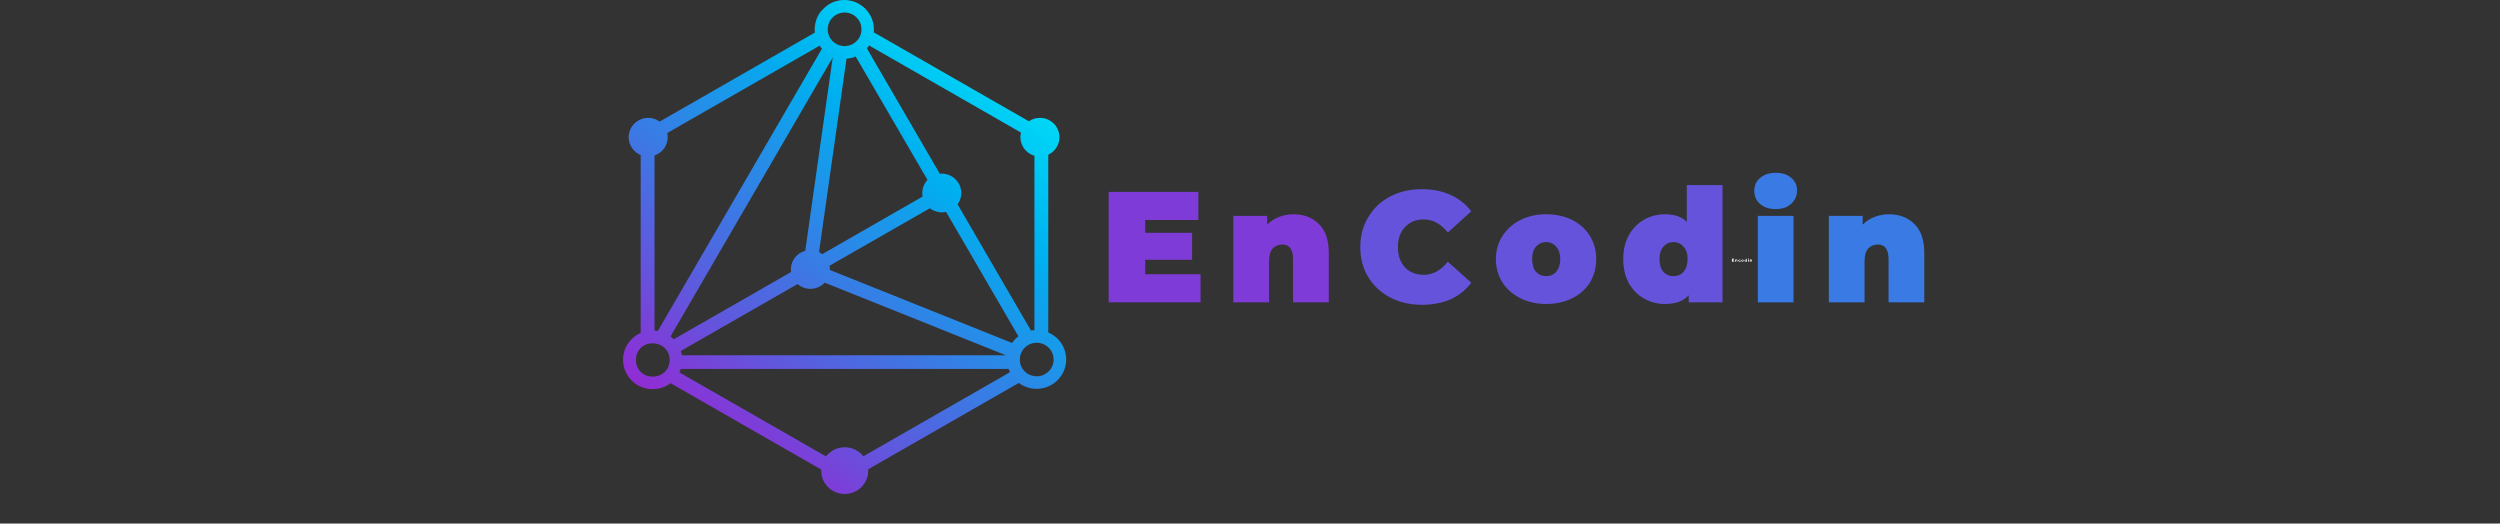 <svg xmlns="http://www.w3.org/2000/svg" xmlns:xlink="http://www.w3.org/1999/xlink" width="191" zoomAndPan="magnify" viewBox="0 0 143.25 30" height="40" preserveAspectRatio="xMidYMid meet" version="1.0"><rect x="0" y="0" width="143.25" height="30" fill="#333333" stroke="none"/><defs><g/><clipPath id="id1"><path d="M 35.695 0 L 61.098 0 L 61.098 28.305 L 35.695 28.305 Z M 35.695 0 " clip-rule="nonzero"/></clipPath><clipPath id="id2"><path d="M 50.066 1.852 L 58.953 6.949 C 59.133 6.824 59.352 6.754 59.586 6.754 C 59.738 6.754 59.883 6.781 60.016 6.836 C 60.152 6.895 60.273 6.977 60.379 7.078 C 60.48 7.18 60.562 7.301 60.621 7.438 C 60.676 7.57 60.707 7.715 60.707 7.863 C 60.707 8.012 60.676 8.156 60.621 8.285 C 60.562 8.422 60.48 8.547 60.379 8.648 C 60.301 8.723 60.215 8.785 60.121 8.84 L 60.121 8.836 C 60.102 8.848 60.086 8.855 60.066 8.863 L 60.066 19.051 C 60.125 19.074 60.188 19.105 60.246 19.141 C 60.445 19.254 60.613 19.402 60.742 19.57 C 60.879 19.75 60.98 19.949 61.035 20.16 C 61.277 21.051 60.742 21.984 59.836 22.223 C 59.625 22.277 59.398 22.297 59.176 22.266 C 58.992 22.242 58.805 22.184 58.629 22.098 L 58.621 22.098 L 58.547 22.055 C 58.488 22.02 58.434 21.984 58.379 21.941 L 49.746 26.891 C 49.75 26.918 49.75 26.941 49.75 26.969 C 49.75 27.148 49.715 27.32 49.648 27.48 C 49.578 27.645 49.477 27.793 49.355 27.914 C 49.23 28.035 49.082 28.137 48.918 28.203 C 48.758 28.27 48.582 28.305 48.402 28.305 C 48.219 28.305 48.047 28.27 47.887 28.203 C 47.719 28.137 47.57 28.035 47.449 27.914 C 47.324 27.793 47.227 27.645 47.156 27.48 C 47.09 27.324 47.055 27.148 47.055 26.969 C 47.055 26.949 47.055 26.926 47.055 26.906 L 38.422 21.957 C 38.367 22 38.305 22.039 38.242 22.074 C 38.043 22.188 37.828 22.258 37.613 22.285 C 37.391 22.316 37.168 22.301 36.957 22.242 C 36.742 22.188 36.539 22.09 36.363 21.953 C 36.191 21.824 36.043 21.656 35.926 21.457 L 35.926 21.453 C 35.812 21.258 35.742 21.047 35.715 20.836 C 35.684 20.613 35.699 20.391 35.758 20.18 C 35.812 19.969 35.914 19.77 36.051 19.594 C 36.18 19.422 36.348 19.273 36.547 19.16 L 36.625 19.117 L 36.629 19.117 C 36.656 19.102 36.684 19.09 36.711 19.078 L 36.711 8.887 C 36.688 8.875 36.664 8.867 36.641 8.852 C 36.531 8.801 36.434 8.727 36.352 8.645 C 36.25 8.547 36.168 8.422 36.109 8.285 C 36.055 8.152 36.023 8.012 36.023 7.863 C 36.023 7.715 36.055 7.57 36.109 7.438 C 36.164 7.301 36.25 7.18 36.352 7.078 C 36.555 6.879 36.832 6.754 37.141 6.754 C 37.293 6.754 37.438 6.781 37.57 6.84 C 37.652 6.871 37.73 6.918 37.801 6.965 L 46.691 1.867 C 46.684 1.809 46.68 1.746 46.68 1.684 C 46.68 1.461 46.727 1.242 46.809 1.043 C 46.961 0.68 47.133 0.531 47.418 0.297 C 47.516 0.23 47.621 0.176 47.727 0.129 C 47.93 0.047 48.148 0 48.375 0 C 48.605 0 48.824 0.047 49.023 0.129 L 49.027 0.129 C 49.234 0.215 49.422 0.34 49.578 0.496 C 49.73 0.648 49.859 0.836 49.945 1.043 C 50.027 1.242 50.074 1.461 50.074 1.688 C 50.074 1.742 50.07 1.797 50.066 1.855 Z M 36.453 20.805 Z M 38.371 20.676 C 38.43 19.547 36.797 19.27 36.473 20.355 C 36.457 20.426 36.445 20.504 36.441 20.578 C 36.438 20.656 36.441 20.73 36.453 20.809 C 36.664 21.914 38.316 21.805 38.371 20.676 Z M 47.43 1.629 C 47.426 1.707 47.43 1.781 47.441 1.859 C 47.488 2.098 47.621 2.301 47.801 2.441 C 47.984 2.578 48.215 2.656 48.461 2.641 C 48.707 2.621 48.926 2.516 49.086 2.355 C 49.25 2.191 49.352 1.973 49.363 1.727 C 49.375 1.484 49.297 1.254 49.152 1.078 C 49.008 0.898 48.801 0.77 48.559 0.73 C 48.316 0.688 48.078 0.742 47.883 0.863 C 47.688 0.98 47.535 1.172 47.465 1.406 C 47.445 1.48 47.438 1.555 47.434 1.629 Z M 58.438 20.555 C 58.434 20.629 58.438 20.707 58.449 20.781 C 58.496 21.02 58.625 21.223 58.809 21.363 C 58.992 21.504 59.223 21.578 59.469 21.562 C 59.711 21.547 59.934 21.441 60.094 21.277 C 60.254 21.113 60.359 20.895 60.371 20.652 C 60.383 20.406 60.305 20.18 60.16 20 C 60.016 19.82 59.809 19.695 59.566 19.652 C 59.324 19.609 59.086 19.664 58.891 19.785 C 58.695 19.906 58.543 20.094 58.473 20.328 C 58.453 20.402 58.441 20.477 58.438 20.555 Z M 38.234 7.621 C 38.25 7.699 38.258 7.781 38.258 7.863 C 38.258 8.012 38.23 8.156 38.172 8.285 C 38.117 8.422 38.035 8.543 37.93 8.645 C 37.836 8.738 37.727 8.816 37.602 8.871 C 37.57 8.887 37.539 8.898 37.504 8.91 L 37.504 18.938 C 37.57 18.941 37.633 18.949 37.695 18.961 L 47.098 2.789 C 47.047 2.734 47.004 2.676 46.965 2.617 L 38.23 7.625 Z M 46.93 14.445 L 46.957 14.461 C 47.012 14.488 47.066 14.523 47.113 14.562 L 52.867 11.262 C 52.852 11.195 52.848 11.125 52.848 11.059 C 52.848 10.91 52.875 10.77 52.934 10.637 C 52.984 10.512 53.055 10.402 53.145 10.309 L 49.031 3.238 C 48.98 3.258 48.93 3.277 48.875 3.297 C 48.754 3.332 48.629 3.355 48.504 3.367 L 46.93 14.449 Z M 47.531 15.227 C 47.543 15.297 47.551 15.367 47.551 15.441 L 47.551 15.469 L 57.992 19.652 C 58.066 19.547 58.145 19.453 58.23 19.371 C 58.273 19.336 58.312 19.301 58.355 19.27 L 54.211 12.141 C 54.133 12.16 54.051 12.168 53.965 12.168 C 53.816 12.168 53.672 12.137 53.539 12.082 C 53.441 12.043 53.355 11.992 53.277 11.934 Z M 47.25 16.195 C 47.242 16.207 47.234 16.215 47.223 16.227 C 47.023 16.426 46.742 16.551 46.434 16.551 C 46.285 16.551 46.137 16.52 46.008 16.465 C 45.891 16.418 45.789 16.355 45.699 16.277 L 39.012 20.109 C 39.027 20.156 39.039 20.199 39.051 20.242 L 39.051 20.246 C 39.059 20.281 39.066 20.316 39.07 20.355 L 57.633 20.355 Z M 45.324 15.586 C 45.32 15.539 45.316 15.488 45.316 15.441 C 45.316 15.293 45.344 15.148 45.402 15.016 C 45.457 14.879 45.539 14.758 45.645 14.656 C 45.742 14.559 45.863 14.477 45.996 14.422 C 46.043 14.402 46.094 14.383 46.141 14.371 L 47.715 3.293 L 38.422 19.277 C 38.449 19.297 38.473 19.316 38.5 19.34 C 38.539 19.371 38.57 19.406 38.605 19.441 L 45.328 15.586 Z M 53.965 9.949 C 54.113 9.949 54.258 9.98 54.391 10.035 C 54.527 10.09 54.652 10.172 54.754 10.277 C 54.855 10.375 54.938 10.5 54.996 10.637 C 55.051 10.77 55.082 10.91 55.082 11.059 C 55.082 11.211 55.051 11.352 54.996 11.484 C 54.961 11.566 54.918 11.641 54.871 11.711 L 59.074 18.941 C 59.141 18.93 59.207 18.922 59.273 18.918 L 59.273 8.926 C 59.234 8.914 59.195 8.902 59.16 8.887 C 59.02 8.828 58.898 8.746 58.797 8.645 C 58.695 8.547 58.613 8.422 58.555 8.285 C 58.5 8.152 58.469 8.012 58.469 7.863 C 58.469 7.773 58.48 7.684 58.504 7.598 L 49.797 2.605 L 49.676 2.777 L 53.852 9.957 C 53.887 9.953 53.926 9.949 53.965 9.949 Z M 39.008 21.141 C 38.984 21.207 38.957 21.273 38.93 21.34 L 47.32 26.148 L 47.449 26.02 C 47.695 25.777 48.031 25.629 48.402 25.629 C 48.586 25.629 48.758 25.664 48.918 25.73 L 48.922 25.73 C 49.086 25.801 49.234 25.898 49.359 26.02 C 49.395 26.059 49.434 26.102 49.469 26.145 L 57.871 21.328 C 57.844 21.266 57.816 21.203 57.793 21.141 Z M 39.008 21.141 " clip-rule="nonzero"/></clipPath><linearGradient x1="15.752" gradientTransform="matrix(0.094, 0, 0, 0.094, 35.701, 0)" y1="314.857" x2="267.22" gradientUnits="userSpaceOnUse" y2="-1.675" id="id3"><stop stop-opacity="1" stop-color="rgb(74.031%, 1.508%, 80.296%)" offset="0"/><stop stop-opacity="1" stop-color="rgb(73.561%, 1.933%, 80.379%)" offset="0.004"/><stop stop-opacity="1" stop-color="rgb(73.091%, 2.359%, 80.463%)" offset="0.008"/><stop stop-opacity="1" stop-color="rgb(72.62%, 2.783%, 80.547%)" offset="0.012"/><stop stop-opacity="1" stop-color="rgb(72.15%, 3.209%, 80.63%)" offset="0.016"/><stop stop-opacity="1" stop-color="rgb(71.68%, 3.635%, 80.713%)" offset="0.02"/><stop stop-opacity="1" stop-color="rgb(71.21%, 4.06%, 80.797%)" offset="0.023"/><stop stop-opacity="1" stop-color="rgb(70.738%, 4.486%, 80.881%)" offset="0.027"/><stop stop-opacity="1" stop-color="rgb(70.268%, 4.912%, 80.965%)" offset="0.031"/><stop stop-opacity="1" stop-color="rgb(69.798%, 5.336%, 81.047%)" offset="0.035"/><stop stop-opacity="1" stop-color="rgb(69.328%, 5.762%, 81.131%)" offset="0.039"/><stop stop-opacity="1" stop-color="rgb(68.857%, 6.187%, 81.215%)" offset="0.043"/><stop stop-opacity="1" stop-color="rgb(68.387%, 6.613%, 81.299%)" offset="0.047"/><stop stop-opacity="1" stop-color="rgb(67.917%, 7.039%, 81.383%)" offset="0.051"/><stop stop-opacity="1" stop-color="rgb(67.447%, 7.465%, 81.467%)" offset="0.055"/><stop stop-opacity="1" stop-color="rgb(66.975%, 7.889%, 81.549%)" offset="0.059"/><stop stop-opacity="1" stop-color="rgb(66.505%, 8.315%, 81.633%)" offset="0.062"/><stop stop-opacity="1" stop-color="rgb(66.035%, 8.74%, 81.717%)" offset="0.066"/><stop stop-opacity="1" stop-color="rgb(65.565%, 9.166%, 81.801%)" offset="0.07"/><stop stop-opacity="1" stop-color="rgb(65.094%, 9.592%, 81.883%)" offset="0.074"/><stop stop-opacity="1" stop-color="rgb(64.624%, 10.017%, 81.967%)" offset="0.078"/><stop stop-opacity="1" stop-color="rgb(64.153%, 10.442%, 82.051%)" offset="0.082"/><stop stop-opacity="1" stop-color="rgb(63.683%, 10.867%, 82.135%)" offset="0.086"/><stop stop-opacity="1" stop-color="rgb(63.213%, 11.293%, 82.217%)" offset="0.09"/><stop stop-opacity="1" stop-color="rgb(62.743%, 11.719%, 82.301%)" offset="0.094"/><stop stop-opacity="1" stop-color="rgb(62.271%, 12.144%, 82.385%)" offset="0.098"/><stop stop-opacity="1" stop-color="rgb(61.801%, 12.57%, 82.469%)" offset="0.102"/><stop stop-opacity="1" stop-color="rgb(61.331%, 12.994%, 82.553%)" offset="0.105"/><stop stop-opacity="1" stop-color="rgb(60.861%, 13.42%, 82.637%)" offset="0.109"/><stop stop-opacity="1" stop-color="rgb(60.39%, 13.846%, 82.719%)" offset="0.113"/><stop stop-opacity="1" stop-color="rgb(59.92%, 14.272%, 82.803%)" offset="0.117"/><stop stop-opacity="1" stop-color="rgb(59.45%, 14.697%, 82.887%)" offset="0.121"/><stop stop-opacity="1" stop-color="rgb(58.98%, 15.123%, 82.971%)" offset="0.125"/><stop stop-opacity="1" stop-color="rgb(58.508%, 15.547%, 83.054%)" offset="0.129"/><stop stop-opacity="1" stop-color="rgb(58.038%, 15.973%, 83.138%)" offset="0.133"/><stop stop-opacity="1" stop-color="rgb(57.568%, 16.399%, 83.221%)" offset="0.137"/><stop stop-opacity="1" stop-color="rgb(57.098%, 16.824%, 83.305%)" offset="0.141"/><stop stop-opacity="1" stop-color="rgb(56.627%, 17.25%, 83.388%)" offset="0.145"/><stop stop-opacity="1" stop-color="rgb(56.157%, 17.676%, 83.472%)" offset="0.148"/><stop stop-opacity="1" stop-color="rgb(55.687%, 18.1%, 83.556%)" offset="0.152"/><stop stop-opacity="1" stop-color="rgb(55.217%, 18.526%, 83.64%)" offset="0.156"/><stop stop-opacity="1" stop-color="rgb(54.745%, 18.951%, 83.723%)" offset="0.16"/><stop stop-opacity="1" stop-color="rgb(54.276%, 19.377%, 83.807%)" offset="0.164"/><stop stop-opacity="1" stop-color="rgb(53.806%, 19.803%, 83.89%)" offset="0.168"/><stop stop-opacity="1" stop-color="rgb(53.336%, 20.229%, 83.974%)" offset="0.172"/><stop stop-opacity="1" stop-color="rgb(52.864%, 20.653%, 84.058%)" offset="0.176"/><stop stop-opacity="1" stop-color="rgb(52.394%, 21.078%, 84.142%)" offset="0.18"/><stop stop-opacity="1" stop-color="rgb(51.923%, 21.504%, 84.224%)" offset="0.184"/><stop stop-opacity="1" stop-color="rgb(51.453%, 21.93%, 84.308%)" offset="0.188"/><stop stop-opacity="1" stop-color="rgb(50.983%, 22.356%, 84.392%)" offset="0.191"/><stop stop-opacity="1" stop-color="rgb(50.513%, 22.781%, 84.476%)" offset="0.195"/><stop stop-opacity="1" stop-color="rgb(50.041%, 23.206%, 84.558%)" offset="0.199"/><stop stop-opacity="1" stop-color="rgb(49.571%, 23.631%, 84.642%)" offset="0.203"/><stop stop-opacity="1" stop-color="rgb(49.101%, 24.057%, 84.726%)" offset="0.207"/><stop stop-opacity="1" stop-color="rgb(48.631%, 24.483%, 84.81%)" offset="0.211"/><stop stop-opacity="1" stop-color="rgb(48.16%, 24.908%, 84.894%)" offset="0.215"/><stop stop-opacity="1" stop-color="rgb(47.69%, 25.334%, 84.978%)" offset="0.219"/><stop stop-opacity="1" stop-color="rgb(47.22%, 25.758%, 85.06%)" offset="0.223"/><stop stop-opacity="1" stop-color="rgb(46.75%, 26.184%, 85.144%)" offset="0.227"/><stop stop-opacity="1" stop-color="rgb(46.278%, 26.61%, 85.228%)" offset="0.23"/><stop stop-opacity="1" stop-color="rgb(45.808%, 27.036%, 85.312%)" offset="0.234"/><stop stop-opacity="1" stop-color="rgb(45.338%, 27.461%, 85.394%)" offset="0.238"/><stop stop-opacity="1" stop-color="rgb(44.868%, 27.887%, 85.478%)" offset="0.242"/><stop stop-opacity="1" stop-color="rgb(44.397%, 28.311%, 85.562%)" offset="0.246"/><stop stop-opacity="1" stop-color="rgb(43.927%, 28.737%, 85.646%)" offset="0.25"/><stop stop-opacity="1" stop-color="rgb(43.457%, 29.163%, 85.728%)" offset="0.254"/><stop stop-opacity="1" stop-color="rgb(42.987%, 29.588%, 85.812%)" offset="0.258"/><stop stop-opacity="1" stop-color="rgb(42.516%, 30.014%, 85.896%)" offset="0.262"/><stop stop-opacity="1" stop-color="rgb(42.046%, 30.44%, 85.98%)" offset="0.266"/><stop stop-opacity="1" stop-color="rgb(41.574%, 30.864%, 86.063%)" offset="0.27"/><stop stop-opacity="1" stop-color="rgb(41.104%, 31.29%, 86.147%)" offset="0.273"/><stop stop-opacity="1" stop-color="rgb(40.634%, 31.715%, 86.23%)" offset="0.277"/><stop stop-opacity="1" stop-color="rgb(40.164%, 32.141%, 86.314%)" offset="0.281"/><stop stop-opacity="1" stop-color="rgb(39.693%, 32.567%, 86.398%)" offset="0.285"/><stop stop-opacity="1" stop-color="rgb(39.223%, 32.993%, 86.482%)" offset="0.289"/><stop stop-opacity="1" stop-color="rgb(38.753%, 33.417%, 86.565%)" offset="0.293"/><stop stop-opacity="1" stop-color="rgb(38.283%, 33.842%, 86.649%)" offset="0.297"/><stop stop-opacity="1" stop-color="rgb(37.86%, 34.225%, 86.725%)" offset="0.301"/><stop stop-opacity="1" stop-color="rgb(37.439%, 34.608%, 86.803%)" offset="0.305"/><stop stop-opacity="1" stop-color="rgb(37.038%, 34.972%, 86.876%)" offset="0.309"/><stop stop-opacity="1" stop-color="rgb(36.636%, 35.336%, 86.951%)" offset="0.312"/><stop stop-opacity="1" stop-color="rgb(36.235%, 35.699%, 87.024%)" offset="0.316"/><stop stop-opacity="1" stop-color="rgb(35.834%, 36.064%, 87.099%)" offset="0.32"/><stop stop-opacity="1" stop-color="rgb(35.432%, 36.429%, 87.172%)" offset="0.324"/><stop stop-opacity="1" stop-color="rgb(35.033%, 36.794%, 87.245%)" offset="0.328"/><stop stop-opacity="1" stop-color="rgb(34.631%, 37.157%, 87.318%)" offset="0.332"/><stop stop-opacity="1" stop-color="rgb(34.23%, 37.521%, 87.393%)" offset="0.336"/><stop stop-opacity="1" stop-color="rgb(33.829%, 37.885%, 87.466%)" offset="0.34"/><stop stop-opacity="1" stop-color="rgb(33.427%, 38.249%, 87.541%)" offset="0.344"/><stop stop-opacity="1" stop-color="rgb(33.026%, 38.614%, 87.614%)" offset="0.348"/><stop stop-opacity="1" stop-color="rgb(32.626%, 38.979%, 87.689%)" offset="0.352"/><stop stop-opacity="1" stop-color="rgb(32.225%, 39.342%, 87.762%)" offset="0.355"/><stop stop-opacity="1" stop-color="rgb(31.824%, 39.706%, 87.837%)" offset="0.359"/><stop stop-opacity="1" stop-color="rgb(31.422%, 40.07%, 87.91%)" offset="0.363"/><stop stop-opacity="1" stop-color="rgb(31.021%, 40.434%, 87.985%)" offset="0.367"/><stop stop-opacity="1" stop-color="rgb(30.62%, 40.797%, 88.058%)" offset="0.371"/><stop stop-opacity="1" stop-color="rgb(30.219%, 41.162%, 88.132%)" offset="0.375"/><stop stop-opacity="1" stop-color="rgb(29.817%, 41.527%, 88.205%)" offset="0.379"/><stop stop-opacity="1" stop-color="rgb(29.417%, 41.891%, 88.28%)" offset="0.383"/><stop stop-opacity="1" stop-color="rgb(29.016%, 42.255%, 88.353%)" offset="0.387"/><stop stop-opacity="1" stop-color="rgb(28.615%, 42.619%, 88.428%)" offset="0.391"/><stop stop-opacity="1" stop-color="rgb(28.214%, 42.982%, 88.501%)" offset="0.395"/><stop stop-opacity="1" stop-color="rgb(27.812%, 43.347%, 88.576%)" offset="0.398"/><stop stop-opacity="1" stop-color="rgb(27.411%, 43.712%, 88.649%)" offset="0.402"/><stop stop-opacity="1" stop-color="rgb(27.011%, 44.077%, 88.724%)" offset="0.406"/><stop stop-opacity="1" stop-color="rgb(26.61%, 44.44%, 88.797%)" offset="0.41"/><stop stop-opacity="1" stop-color="rgb(26.208%, 44.804%, 88.872%)" offset="0.414"/><stop stop-opacity="1" stop-color="rgb(25.807%, 45.168%, 88.945%)" offset="0.418"/><stop stop-opacity="1" stop-color="rgb(25.406%, 45.532%, 89.018%)" offset="0.422"/><stop stop-opacity="1" stop-color="rgb(25.005%, 45.895%, 89.091%)" offset="0.426"/><stop stop-opacity="1" stop-color="rgb(24.603%, 46.26%, 89.166%)" offset="0.43"/><stop stop-opacity="1" stop-color="rgb(24.202%, 46.625%, 89.24%)" offset="0.434"/><stop stop-opacity="1" stop-color="rgb(23.802%, 46.989%, 89.314%)" offset="0.438"/><stop stop-opacity="1" stop-color="rgb(23.401%, 47.353%, 89.388%)" offset="0.441"/><stop stop-opacity="1" stop-color="rgb(23%, 47.717%, 89.462%)" offset="0.445"/><stop stop-opacity="1" stop-color="rgb(22.598%, 48.08%, 89.536%)" offset="0.449"/><stop stop-opacity="1" stop-color="rgb(22.197%, 48.445%, 89.61%)" offset="0.453"/><stop stop-opacity="1" stop-color="rgb(21.796%, 48.81%, 89.684%)" offset="0.457"/><stop stop-opacity="1" stop-color="rgb(21.396%, 49.175%, 89.758%)" offset="0.461"/><stop stop-opacity="1" stop-color="rgb(20.995%, 49.538%, 89.832%)" offset="0.465"/><stop stop-opacity="1" stop-color="rgb(20.593%, 49.902%, 89.906%)" offset="0.469"/><stop stop-opacity="1" stop-color="rgb(20.192%, 50.266%, 89.98%)" offset="0.473"/><stop stop-opacity="1" stop-color="rgb(19.791%, 50.63%, 90.053%)" offset="0.477"/><stop stop-opacity="1" stop-color="rgb(19.389%, 50.993%, 90.126%)" offset="0.48"/><stop stop-opacity="1" stop-color="rgb(18.99%, 51.358%, 90.201%)" offset="0.484"/><stop stop-opacity="1" stop-color="rgb(18.588%, 51.723%, 90.274%)" offset="0.488"/><stop stop-opacity="1" stop-color="rgb(18.187%, 52.087%, 90.349%)" offset="0.492"/><stop stop-opacity="1" stop-color="rgb(17.786%, 52.451%, 90.422%)" offset="0.496"/><stop stop-opacity="1" stop-color="rgb(17.384%, 52.815%, 90.497%)" offset="0.5"/><stop stop-opacity="1" stop-color="rgb(16.983%, 53.178%, 90.57%)" offset="0.504"/><stop stop-opacity="1" stop-color="rgb(16.582%, 53.543%, 90.645%)" offset="0.508"/><stop stop-opacity="1" stop-color="rgb(16.18%, 53.908%, 90.718%)" offset="0.512"/><stop stop-opacity="1" stop-color="rgb(15.781%, 54.272%, 90.793%)" offset="0.516"/><stop stop-opacity="1" stop-color="rgb(15.379%, 54.636%, 90.866%)" offset="0.52"/><stop stop-opacity="1" stop-color="rgb(14.978%, 55%, 90.939%)" offset="0.523"/><stop stop-opacity="1" stop-color="rgb(14.577%, 55.363%, 91.013%)" offset="0.527"/><stop stop-opacity="1" stop-color="rgb(14.175%, 55.728%, 91.087%)" offset="0.531"/><stop stop-opacity="1" stop-color="rgb(13.774%, 56.091%, 91.161%)" offset="0.535"/><stop stop-opacity="1" stop-color="rgb(13.374%, 56.456%, 91.235%)" offset="0.539"/><stop stop-opacity="1" stop-color="rgb(12.973%, 56.821%, 91.309%)" offset="0.543"/><stop stop-opacity="1" stop-color="rgb(12.572%, 57.185%, 91.383%)" offset="0.547"/><stop stop-opacity="1" stop-color="rgb(12.17%, 57.549%, 91.457%)" offset="0.551"/><stop stop-opacity="1" stop-color="rgb(11.769%, 57.913%, 91.531%)" offset="0.555"/><stop stop-opacity="1" stop-color="rgb(11.368%, 58.276%, 91.605%)" offset="0.559"/><stop stop-opacity="1" stop-color="rgb(10.966%, 58.641%, 91.679%)" offset="0.562"/><stop stop-opacity="1" stop-color="rgb(10.565%, 59.006%, 91.753%)" offset="0.566"/><stop stop-opacity="1" stop-color="rgb(10.165%, 59.37%, 91.826%)" offset="0.57"/><stop stop-opacity="1" stop-color="rgb(9.764%, 59.734%, 91.899%)" offset="0.574"/><stop stop-opacity="1" stop-color="rgb(9.363%, 60.098%, 91.974%)" offset="0.578"/><stop stop-opacity="1" stop-color="rgb(8.961%, 60.461%, 92.047%)" offset="0.582"/><stop stop-opacity="1" stop-color="rgb(8.56%, 60.826%, 92.122%)" offset="0.586"/><stop stop-opacity="1" stop-color="rgb(8.159%, 61.189%, 92.195%)" offset="0.59"/><stop stop-opacity="1" stop-color="rgb(7.759%, 61.554%, 92.27%)" offset="0.594"/><stop stop-opacity="1" stop-color="rgb(7.358%, 61.919%, 92.343%)" offset="0.598"/><stop stop-opacity="1" stop-color="rgb(6.956%, 62.283%, 92.418%)" offset="0.602"/><stop stop-opacity="1" stop-color="rgb(6.555%, 62.646%, 92.491%)" offset="0.605"/><stop stop-opacity="1" stop-color="rgb(6.154%, 63.011%, 92.566%)" offset="0.609"/><stop stop-opacity="1" stop-color="rgb(5.753%, 63.374%, 92.639%)" offset="0.613"/><stop stop-opacity="1" stop-color="rgb(5.353%, 63.739%, 92.714%)" offset="0.617"/><stop stop-opacity="1" stop-color="rgb(4.951%, 64.104%, 92.787%)" offset="0.621"/><stop stop-opacity="1" stop-color="rgb(4.55%, 64.468%, 92.86%)" offset="0.625"/><stop stop-opacity="1" stop-color="rgb(4.149%, 64.832%, 92.934%)" offset="0.629"/><stop stop-opacity="1" stop-color="rgb(3.748%, 65.196%, 93.008%)" offset="0.633"/><stop stop-opacity="1" stop-color="rgb(3.346%, 65.559%, 93.082%)" offset="0.637"/><stop stop-opacity="1" stop-color="rgb(2.945%, 65.924%, 93.156%)" offset="0.641"/><stop stop-opacity="1" stop-color="rgb(2.544%, 66.287%, 93.23%)" offset="0.645"/><stop stop-opacity="1" stop-color="rgb(2.144%, 66.652%, 93.304%)" offset="0.648"/><stop stop-opacity="1" stop-color="rgb(1.743%, 67.017%, 93.378%)" offset="0.652"/><stop stop-opacity="1" stop-color="rgb(1.341%, 67.381%, 93.452%)" offset="0.656"/><stop stop-opacity="1" stop-color="rgb(0.94%, 67.744%, 93.526%)" offset="0.66"/><stop stop-opacity="1" stop-color="rgb(0.539%, 68.109%, 93.6%)" offset="0.664"/><stop stop-opacity="1" stop-color="rgb(0.269%, 68.468%, 93.672%)" offset="0.668"/><stop stop-opacity="1" stop-color="rgb(0%, 68.826%, 93.745%)" offset="0.672"/><stop stop-opacity="1" stop-color="rgb(0%, 69.173%, 93.814%)" offset="0.676"/><stop stop-opacity="1" stop-color="rgb(0%, 69.521%, 93.884%)" offset="0.68"/><stop stop-opacity="1" stop-color="rgb(0%, 69.867%, 93.953%)" offset="0.684"/><stop stop-opacity="1" stop-color="rgb(0%, 70.213%, 94.023%)" offset="0.688"/><stop stop-opacity="1" stop-color="rgb(0%, 70.56%, 94.092%)" offset="0.691"/><stop stop-opacity="1" stop-color="rgb(0%, 70.908%, 94.162%)" offset="0.695"/><stop stop-opacity="1" stop-color="rgb(0%, 71.254%, 94.232%)" offset="0.699"/><stop stop-opacity="1" stop-color="rgb(0%, 71.602%, 94.302%)" offset="0.703"/><stop stop-opacity="1" stop-color="rgb(0%, 71.948%, 94.371%)" offset="0.707"/><stop stop-opacity="1" stop-color="rgb(0%, 72.296%, 94.441%)" offset="0.711"/><stop stop-opacity="1" stop-color="rgb(0%, 72.643%, 94.51%)" offset="0.715"/><stop stop-opacity="1" stop-color="rgb(0%, 72.99%, 94.58%)" offset="0.719"/><stop stop-opacity="1" stop-color="rgb(0%, 73.337%, 94.649%)" offset="0.723"/><stop stop-opacity="1" stop-color="rgb(0%, 73.683%, 94.719%)" offset="0.727"/><stop stop-opacity="1" stop-color="rgb(0%, 74.03%, 94.789%)" offset="0.73"/><stop stop-opacity="1" stop-color="rgb(0%, 74.377%, 94.859%)" offset="0.734"/><stop stop-opacity="1" stop-color="rgb(0%, 74.724%, 94.928%)" offset="0.738"/><stop stop-opacity="1" stop-color="rgb(0%, 75.072%, 94.998%)" offset="0.742"/><stop stop-opacity="1" stop-color="rgb(0%, 75.418%, 95.067%)" offset="0.746"/><stop stop-opacity="1" stop-color="rgb(0%, 75.766%, 95.137%)" offset="0.75"/><stop stop-opacity="1" stop-color="rgb(0%, 76.112%, 95.206%)" offset="0.754"/><stop stop-opacity="1" stop-color="rgb(0%, 76.46%, 95.276%)" offset="0.758"/><stop stop-opacity="1" stop-color="rgb(0%, 76.807%, 95.346%)" offset="0.762"/><stop stop-opacity="1" stop-color="rgb(0%, 77.153%, 95.416%)" offset="0.766"/><stop stop-opacity="1" stop-color="rgb(0%, 77.499%, 95.485%)" offset="0.77"/><stop stop-opacity="1" stop-color="rgb(0%, 77.847%, 95.555%)" offset="0.773"/><stop stop-opacity="1" stop-color="rgb(0%, 78.194%, 95.624%)" offset="0.777"/><stop stop-opacity="1" stop-color="rgb(0%, 78.542%, 95.694%)" offset="0.781"/><stop stop-opacity="1" stop-color="rgb(0%, 78.888%, 95.763%)" offset="0.785"/><stop stop-opacity="1" stop-color="rgb(0%, 79.236%, 95.833%)" offset="0.789"/><stop stop-opacity="1" stop-color="rgb(0%, 79.582%, 95.903%)" offset="0.793"/><stop stop-opacity="1" stop-color="rgb(0%, 79.929%, 95.973%)" offset="0.797"/><stop stop-opacity="1" stop-color="rgb(0%, 80.275%, 96.042%)" offset="0.801"/><stop stop-opacity="1" stop-color="rgb(0%, 80.623%, 96.112%)" offset="0.805"/><stop stop-opacity="1" stop-color="rgb(0%, 80.969%, 96.181%)" offset="0.809"/><stop stop-opacity="1" stop-color="rgb(0%, 81.317%, 96.251%)" offset="0.812"/><stop stop-opacity="1" stop-color="rgb(0%, 81.664%, 96.32%)" offset="0.816"/><stop stop-opacity="1" stop-color="rgb(0%, 82.011%, 96.39%)" offset="0.82"/><stop stop-opacity="1" stop-color="rgb(0%, 82.358%, 96.458%)" offset="0.824"/><stop stop-opacity="1" stop-color="rgb(0%, 82.706%, 96.529%)" offset="0.828"/><stop stop-opacity="1" stop-color="rgb(0%, 83.052%, 96.599%)" offset="0.832"/><stop stop-opacity="1" stop-color="rgb(0%, 83.398%, 96.669%)" offset="0.836"/><stop stop-opacity="1" stop-color="rgb(0%, 83.745%, 96.738%)" offset="0.84"/><stop stop-opacity="1" stop-color="rgb(0%, 84.093%, 96.808%)" offset="0.844"/><stop stop-opacity="1" stop-color="rgb(0%, 84.439%, 96.877%)" offset="0.848"/><stop stop-opacity="1" stop-color="rgb(0%, 84.787%, 96.947%)" offset="0.852"/><stop stop-opacity="1" stop-color="rgb(0%, 85.133%, 97.015%)" offset="0.855"/><stop stop-opacity="1" stop-color="rgb(0%, 85.481%, 97.086%)" offset="0.859"/><stop stop-opacity="1" stop-color="rgb(0%, 85.828%, 97.156%)" offset="0.863"/><stop stop-opacity="1" stop-color="rgb(0%, 86.174%, 97.226%)" offset="0.867"/><stop stop-opacity="1" stop-color="rgb(0%, 86.52%, 97.295%)" offset="0.871"/><stop stop-opacity="1" stop-color="rgb(0%, 86.868%, 97.365%)" offset="0.875"/><stop stop-opacity="1" stop-color="rgb(0%, 87.215%, 97.433%)" offset="0.879"/><stop stop-opacity="1" stop-color="rgb(0%, 87.563%, 97.504%)" offset="0.883"/><stop stop-opacity="1" stop-color="rgb(0%, 87.909%, 97.572%)" offset="0.887"/><stop stop-opacity="1" stop-color="rgb(0%, 88.257%, 97.643%)" offset="0.891"/><stop stop-opacity="1" stop-color="rgb(0%, 88.603%, 97.713%)" offset="0.895"/><stop stop-opacity="1" stop-color="rgb(0%, 88.951%, 97.783%)" offset="0.898"/><stop stop-opacity="1" stop-color="rgb(0%, 89.297%, 97.852%)" offset="0.902"/><stop stop-opacity="1" stop-color="rgb(0%, 89.644%, 97.922%)" offset="0.906"/><stop stop-opacity="1" stop-color="rgb(0%, 89.99%, 97.99%)" offset="0.91"/><stop stop-opacity="1" stop-color="rgb(0%, 90.338%, 98.061%)" offset="0.914"/><stop stop-opacity="1" stop-color="rgb(0%, 90.685%, 98.129%)" offset="0.918"/><stop stop-opacity="1" stop-color="rgb(0%, 91.032%, 98.199%)" offset="0.922"/><stop stop-opacity="1" stop-color="rgb(0%, 91.379%, 98.27%)" offset="0.926"/><stop stop-opacity="1" stop-color="rgb(0%, 91.727%, 98.34%)" offset="0.93"/><stop stop-opacity="1" stop-color="rgb(0%, 92.073%, 98.409%)" offset="0.934"/><stop stop-opacity="1" stop-color="rgb(0%, 92.421%, 98.479%)" offset="0.938"/><stop stop-opacity="1" stop-color="rgb(0%, 92.767%, 98.547%)" offset="0.941"/><stop stop-opacity="1" stop-color="rgb(0%, 93.114%, 98.618%)" offset="0.945"/><stop stop-opacity="1" stop-color="rgb(0%, 93.46%, 98.686%)" offset="0.949"/><stop stop-opacity="1" stop-color="rgb(0%, 93.808%, 98.756%)" offset="0.953"/><stop stop-opacity="1" stop-color="rgb(0%, 94.154%, 98.827%)" offset="0.957"/><stop stop-opacity="1" stop-color="rgb(0%, 94.502%, 98.897%)" offset="0.961"/><stop stop-opacity="1" stop-color="rgb(0%, 94.849%, 98.965%)" offset="0.965"/><stop stop-opacity="1" stop-color="rgb(0%, 95.197%, 99.036%)" offset="0.969"/><stop stop-opacity="1" stop-color="rgb(0%, 95.543%, 99.104%)" offset="0.973"/><stop stop-opacity="1" stop-color="rgb(0%, 95.889%, 99.174%)" offset="0.977"/><stop stop-opacity="1" stop-color="rgb(0%, 96.236%, 99.243%)" offset="0.98"/><stop stop-opacity="1" stop-color="rgb(0%, 96.584%, 99.313%)" offset="0.984"/><stop stop-opacity="1" stop-color="rgb(0%, 96.93%, 99.384%)" offset="0.988"/><stop stop-opacity="1" stop-color="rgb(0%, 97.278%, 99.454%)" offset="0.992"/><stop stop-opacity="1" stop-color="rgb(0%, 97.624%, 99.522%)" offset="0.996"/><stop stop-opacity="1" stop-color="rgb(0%, 97.972%, 99.593%)" offset="1"/></linearGradient></defs><g clip-path="url(#id1)"><g clip-path="url(#id2)"><path fill="url(#id3)" d="M 35.695 0 L 35.695 28.305 L 61.098 28.305 L 61.098 0 Z M 35.695 0 " fill-rule="nonzero"/></g></g><g fill="#ffffff" fill-opacity="1"><g transform="translate(99.224, 14.995)"><g><path d="M 0.141 -0.031 L 0.141 0 L 0.016 0 L 0.016 -0.172 L 0.141 -0.172 L 0.141 -0.125 L 0.062 -0.125 L 0.062 -0.094 L 0.125 -0.094 L 0.125 -0.062 L 0.062 -0.062 L 0.062 -0.031 Z M 0.141 -0.031 "/></g></g></g><g fill="#ffffff" fill-opacity="1"><g transform="translate(99.412, 14.995)"><g><path d="M 0.094 -0.125 C 0.113 -0.125 0.125 -0.117 0.125 -0.109 C 0.133 -0.098 0.141 -0.086 0.141 -0.078 L 0.141 0 L 0.109 0 L 0.109 -0.062 C 0.109 -0.07 0.102 -0.078 0.094 -0.078 C 0.094 -0.086 0.086 -0.094 0.078 -0.094 C 0.066 -0.094 0.062 -0.086 0.062 -0.078 C 0.062 -0.078 0.062 -0.07 0.062 -0.062 L 0.062 0 L 0.016 0 L 0.016 -0.125 L 0.047 -0.125 L 0.047 -0.109 C 0.055 -0.117 0.062 -0.125 0.062 -0.125 C 0.07 -0.125 0.082 -0.125 0.094 -0.125 Z M 0.094 -0.125 "/></g></g></g><g fill="#ffffff" fill-opacity="1"><g transform="translate(99.604, 14.995)"><g><path d="M 0.078 0 C 0.066 0 0.055 0 0.047 0 C 0.035 -0.008 0.023 -0.02 0.016 -0.031 C 0.004 -0.039 0 -0.051 0 -0.062 C 0 -0.07 0.004 -0.082 0.016 -0.094 C 0.023 -0.102 0.035 -0.109 0.047 -0.109 C 0.055 -0.117 0.066 -0.125 0.078 -0.125 C 0.086 -0.125 0.098 -0.117 0.109 -0.109 C 0.117 -0.109 0.129 -0.102 0.141 -0.094 L 0.109 -0.078 C 0.098 -0.086 0.086 -0.094 0.078 -0.094 C 0.066 -0.094 0.055 -0.086 0.047 -0.078 C 0.047 -0.078 0.047 -0.07 0.047 -0.062 C 0.047 -0.051 0.047 -0.039 0.047 -0.031 C 0.055 -0.031 0.066 -0.031 0.078 -0.031 C 0.086 -0.031 0.098 -0.035 0.109 -0.047 L 0.141 -0.031 C 0.129 -0.02 0.117 -0.008 0.109 0 C 0.098 0 0.086 0 0.078 0 Z M 0.078 0 "/></g></g></g><g fill="#ffffff" fill-opacity="1"><g transform="translate(99.773, 14.995)"><g><path d="M 0.078 0 C 0.066 0 0.055 0 0.047 0 C 0.035 -0.008 0.023 -0.02 0.016 -0.031 C 0.004 -0.039 0 -0.051 0 -0.062 C 0 -0.07 0.004 -0.082 0.016 -0.094 C 0.023 -0.102 0.035 -0.109 0.047 -0.109 C 0.055 -0.117 0.066 -0.125 0.078 -0.125 C 0.086 -0.125 0.098 -0.117 0.109 -0.109 C 0.117 -0.109 0.125 -0.102 0.125 -0.094 C 0.133 -0.082 0.141 -0.07 0.141 -0.062 C 0.141 -0.051 0.133 -0.039 0.125 -0.031 C 0.125 -0.02 0.117 -0.008 0.109 0 C 0.098 0 0.086 0 0.078 0 Z M 0.078 -0.031 C 0.086 -0.031 0.094 -0.031 0.094 -0.031 C 0.102 -0.039 0.109 -0.051 0.109 -0.062 C 0.109 -0.07 0.102 -0.078 0.094 -0.078 C 0.094 -0.086 0.086 -0.094 0.078 -0.094 C 0.066 -0.094 0.055 -0.086 0.047 -0.078 C 0.047 -0.078 0.047 -0.07 0.047 -0.062 C 0.047 -0.051 0.047 -0.039 0.047 -0.031 C 0.055 -0.031 0.066 -0.031 0.078 -0.031 Z M 0.078 -0.031 "/></g></g></g><g fill="#ffffff" fill-opacity="1"><g transform="translate(99.957, 14.995)"><g><path d="M 0.141 -0.172 L 0.141 0 L 0.109 0 L 0.109 -0.016 C 0.098 -0.004 0.082 0 0.062 0 C 0.062 0 0.055 0 0.047 0 C 0.035 -0.008 0.023 -0.02 0.016 -0.031 C 0.004 -0.039 0 -0.051 0 -0.062 C 0 -0.07 0.004 -0.082 0.016 -0.094 C 0.023 -0.102 0.035 -0.109 0.047 -0.109 C 0.055 -0.117 0.062 -0.125 0.062 -0.125 C 0.082 -0.125 0.098 -0.117 0.109 -0.109 L 0.109 -0.172 Z M 0.078 -0.031 C 0.086 -0.031 0.094 -0.031 0.094 -0.031 C 0.102 -0.039 0.109 -0.051 0.109 -0.062 C 0.109 -0.07 0.102 -0.078 0.094 -0.078 C 0.094 -0.086 0.086 -0.094 0.078 -0.094 C 0.066 -0.094 0.055 -0.086 0.047 -0.078 C 0.047 -0.078 0.047 -0.07 0.047 -0.062 C 0.047 -0.051 0.047 -0.039 0.047 -0.031 C 0.055 -0.031 0.066 -0.031 0.078 -0.031 Z M 0.078 -0.031 "/></g></g></g><g fill="#ffffff" fill-opacity="1"><g transform="translate(100.149, 14.995)"><g><path d="M 0.016 -0.125 L 0.062 -0.125 L 0.062 0 L 0.016 0 Z M 0.031 -0.141 C 0.031 -0.141 0.023 -0.141 0.016 -0.141 C 0.016 -0.148 0.016 -0.16 0.016 -0.172 C 0.023 -0.18 0.031 -0.188 0.031 -0.188 C 0.039 -0.188 0.047 -0.18 0.047 -0.172 C 0.055 -0.172 0.062 -0.172 0.062 -0.172 C 0.062 -0.16 0.055 -0.148 0.047 -0.141 C 0.047 -0.141 0.039 -0.141 0.031 -0.141 Z M 0.031 -0.141 "/></g></g></g><g fill="#ffffff" fill-opacity="1"><g transform="translate(100.249, 14.995)"><g><path d="M 0.094 -0.125 C 0.113 -0.125 0.125 -0.117 0.125 -0.109 C 0.133 -0.098 0.141 -0.086 0.141 -0.078 L 0.141 0 L 0.109 0 L 0.109 -0.062 C 0.109 -0.07 0.102 -0.078 0.094 -0.078 C 0.094 -0.086 0.086 -0.094 0.078 -0.094 C 0.066 -0.094 0.062 -0.086 0.062 -0.078 C 0.062 -0.078 0.062 -0.07 0.062 -0.062 L 0.062 0 L 0.016 0 L 0.016 -0.125 L 0.047 -0.125 L 0.047 -0.109 C 0.055 -0.117 0.062 -0.125 0.062 -0.125 C 0.07 -0.125 0.082 -0.125 0.094 -0.125 Z M 0.094 -0.125 "/></g></g></g><g fill="#7f3bd8" fill-opacity="1"><g transform="translate(63.01, 17.324)"><g><path d="M 5.781 -1.609 L 5.781 0 L 0.516 0 L 0.516 -6.328 L 5.656 -6.328 L 5.656 -4.719 L 2.609 -4.719 L 2.609 -3.984 L 5.297 -3.984 L 5.297 -2.438 L 2.609 -2.438 L 2.609 -1.609 Z M 5.781 -1.609 "/></g></g></g><g fill="#7f3bd8" fill-opacity="1"><g transform="translate(70.217, 17.324)"><g><path d="M 3.891 -5.047 C 4.492 -5.047 4.984 -4.859 5.359 -4.484 C 5.734 -4.117 5.922 -3.566 5.922 -2.828 L 5.922 0 L 3.875 0 L 3.875 -2.469 C 3.875 -3.031 3.672 -3.312 3.266 -3.312 C 3.035 -3.312 2.848 -3.234 2.703 -3.078 C 2.566 -2.922 2.5 -2.672 2.5 -2.328 L 2.5 0 L 0.453 0 L 0.453 -4.953 L 2.391 -4.953 L 2.391 -4.453 C 2.586 -4.648 2.812 -4.797 3.062 -4.891 C 3.32 -4.992 3.598 -5.047 3.891 -5.047 Z M 3.891 -5.047 "/></g></g></g><g fill="#6553dc" fill-opacity="1"><g transform="translate(77.679, 17.324)"><g><path d="M 3.797 0.141 C 3.117 0.141 2.508 0 1.969 -0.281 C 1.438 -0.562 1.02 -0.953 0.719 -1.453 C 0.414 -1.953 0.266 -2.523 0.266 -3.172 C 0.266 -3.805 0.414 -4.375 0.719 -4.875 C 1.02 -5.383 1.438 -5.781 1.969 -6.062 C 2.508 -6.344 3.117 -6.484 3.797 -6.484 C 4.41 -6.484 4.957 -6.375 5.438 -6.156 C 5.914 -5.938 6.312 -5.625 6.625 -5.219 L 5.281 -4 C 4.883 -4.5 4.426 -4.75 3.906 -4.75 C 3.457 -4.75 3.098 -4.602 2.828 -4.312 C 2.555 -4.031 2.422 -3.648 2.422 -3.172 C 2.422 -2.68 2.555 -2.289 2.828 -2 C 3.098 -1.719 3.457 -1.578 3.906 -1.578 C 4.426 -1.578 4.883 -1.828 5.281 -2.328 L 6.625 -1.125 C 6.312 -0.707 5.914 -0.391 5.438 -0.172 C 4.957 0.035 4.41 0.141 3.797 0.141 Z M 3.797 0.141 "/></g></g></g><g fill="#6553dc" fill-opacity="1"><g transform="translate(85.527, 17.324)"><g><path d="M 3.062 0.094 C 2.52 0.094 2.031 -0.016 1.594 -0.234 C 1.156 -0.453 0.812 -0.754 0.562 -1.141 C 0.312 -1.535 0.188 -1.984 0.188 -2.484 C 0.188 -2.973 0.312 -3.41 0.562 -3.797 C 0.812 -4.191 1.156 -4.5 1.594 -4.719 C 2.031 -4.938 2.52 -5.047 3.062 -5.047 C 3.625 -5.047 4.125 -4.938 4.562 -4.719 C 5 -4.5 5.336 -4.191 5.578 -3.797 C 5.816 -3.41 5.938 -2.973 5.938 -2.484 C 5.938 -1.984 5.816 -1.535 5.578 -1.141 C 5.336 -0.754 5 -0.453 4.562 -0.234 C 4.125 -0.016 3.625 0.094 3.062 0.094 Z M 3.062 -1.5 C 3.301 -1.5 3.492 -1.582 3.641 -1.75 C 3.797 -1.926 3.875 -2.172 3.875 -2.484 C 3.875 -2.785 3.797 -3.02 3.641 -3.188 C 3.492 -3.363 3.301 -3.453 3.062 -3.453 C 2.832 -3.453 2.641 -3.363 2.484 -3.188 C 2.336 -3.02 2.266 -2.785 2.266 -2.484 C 2.266 -2.172 2.336 -1.926 2.484 -1.75 C 2.641 -1.582 2.832 -1.5 3.062 -1.5 Z M 3.062 -1.5 "/></g></g></g><g fill="#6553dc" fill-opacity="1"><g transform="translate(92.778, 17.324)"><g><path d="M 5.922 -6.719 L 5.922 0 L 3.984 0 L 3.984 -0.406 C 3.68 -0.07 3.227 0.094 2.625 0.094 C 2.188 0.094 1.785 -0.008 1.422 -0.219 C 1.055 -0.426 0.766 -0.723 0.547 -1.109 C 0.336 -1.504 0.234 -1.961 0.234 -2.484 C 0.234 -2.992 0.336 -3.441 0.547 -3.828 C 0.766 -4.223 1.055 -4.523 1.422 -4.734 C 1.785 -4.941 2.188 -5.047 2.625 -5.047 C 3.176 -5.047 3.594 -4.898 3.875 -4.609 L 3.875 -6.719 Z M 3.109 -1.5 C 3.348 -1.5 3.539 -1.582 3.688 -1.75 C 3.844 -1.926 3.922 -2.172 3.922 -2.484 C 3.922 -2.785 3.844 -3.02 3.688 -3.188 C 3.539 -3.363 3.348 -3.453 3.109 -3.453 C 2.879 -3.453 2.688 -3.363 2.531 -3.188 C 2.383 -3.02 2.312 -2.785 2.312 -2.484 C 2.312 -2.172 2.383 -1.926 2.531 -1.75 C 2.688 -1.582 2.879 -1.5 3.109 -1.5 Z M 3.109 -1.5 "/></g></g></g><g fill="#3a7ae4" fill-opacity="1"><g transform="translate(100.27, 17.324)"><g><path d="M 0.453 -4.953 L 2.5 -4.953 L 2.5 0 L 0.453 0 Z M 1.469 -5.344 C 1.102 -5.344 0.805 -5.441 0.578 -5.641 C 0.359 -5.836 0.25 -6.086 0.25 -6.391 C 0.25 -6.691 0.359 -6.938 0.578 -7.125 C 0.805 -7.32 1.102 -7.422 1.469 -7.422 C 1.844 -7.422 2.141 -7.328 2.359 -7.141 C 2.586 -6.953 2.703 -6.711 2.703 -6.422 C 2.703 -6.109 2.586 -5.848 2.359 -5.641 C 2.141 -5.441 1.844 -5.344 1.469 -5.344 Z M 1.469 -5.344 "/></g></g></g><g fill="#3a7ae4" fill-opacity="1"><g transform="translate(104.339, 17.324)"><g><path d="M 3.891 -5.047 C 4.492 -5.047 4.984 -4.859 5.359 -4.484 C 5.734 -4.117 5.922 -3.566 5.922 -2.828 L 5.922 0 L 3.875 0 L 3.875 -2.469 C 3.875 -3.031 3.672 -3.312 3.266 -3.312 C 3.035 -3.312 2.848 -3.234 2.703 -3.078 C 2.566 -2.922 2.5 -2.672 2.5 -2.328 L 2.5 0 L 0.453 0 L 0.453 -4.953 L 2.391 -4.953 L 2.391 -4.453 C 2.586 -4.648 2.812 -4.797 3.062 -4.891 C 3.32 -4.992 3.598 -5.047 3.891 -5.047 Z M 3.891 -5.047 "/></g></g></g></svg>